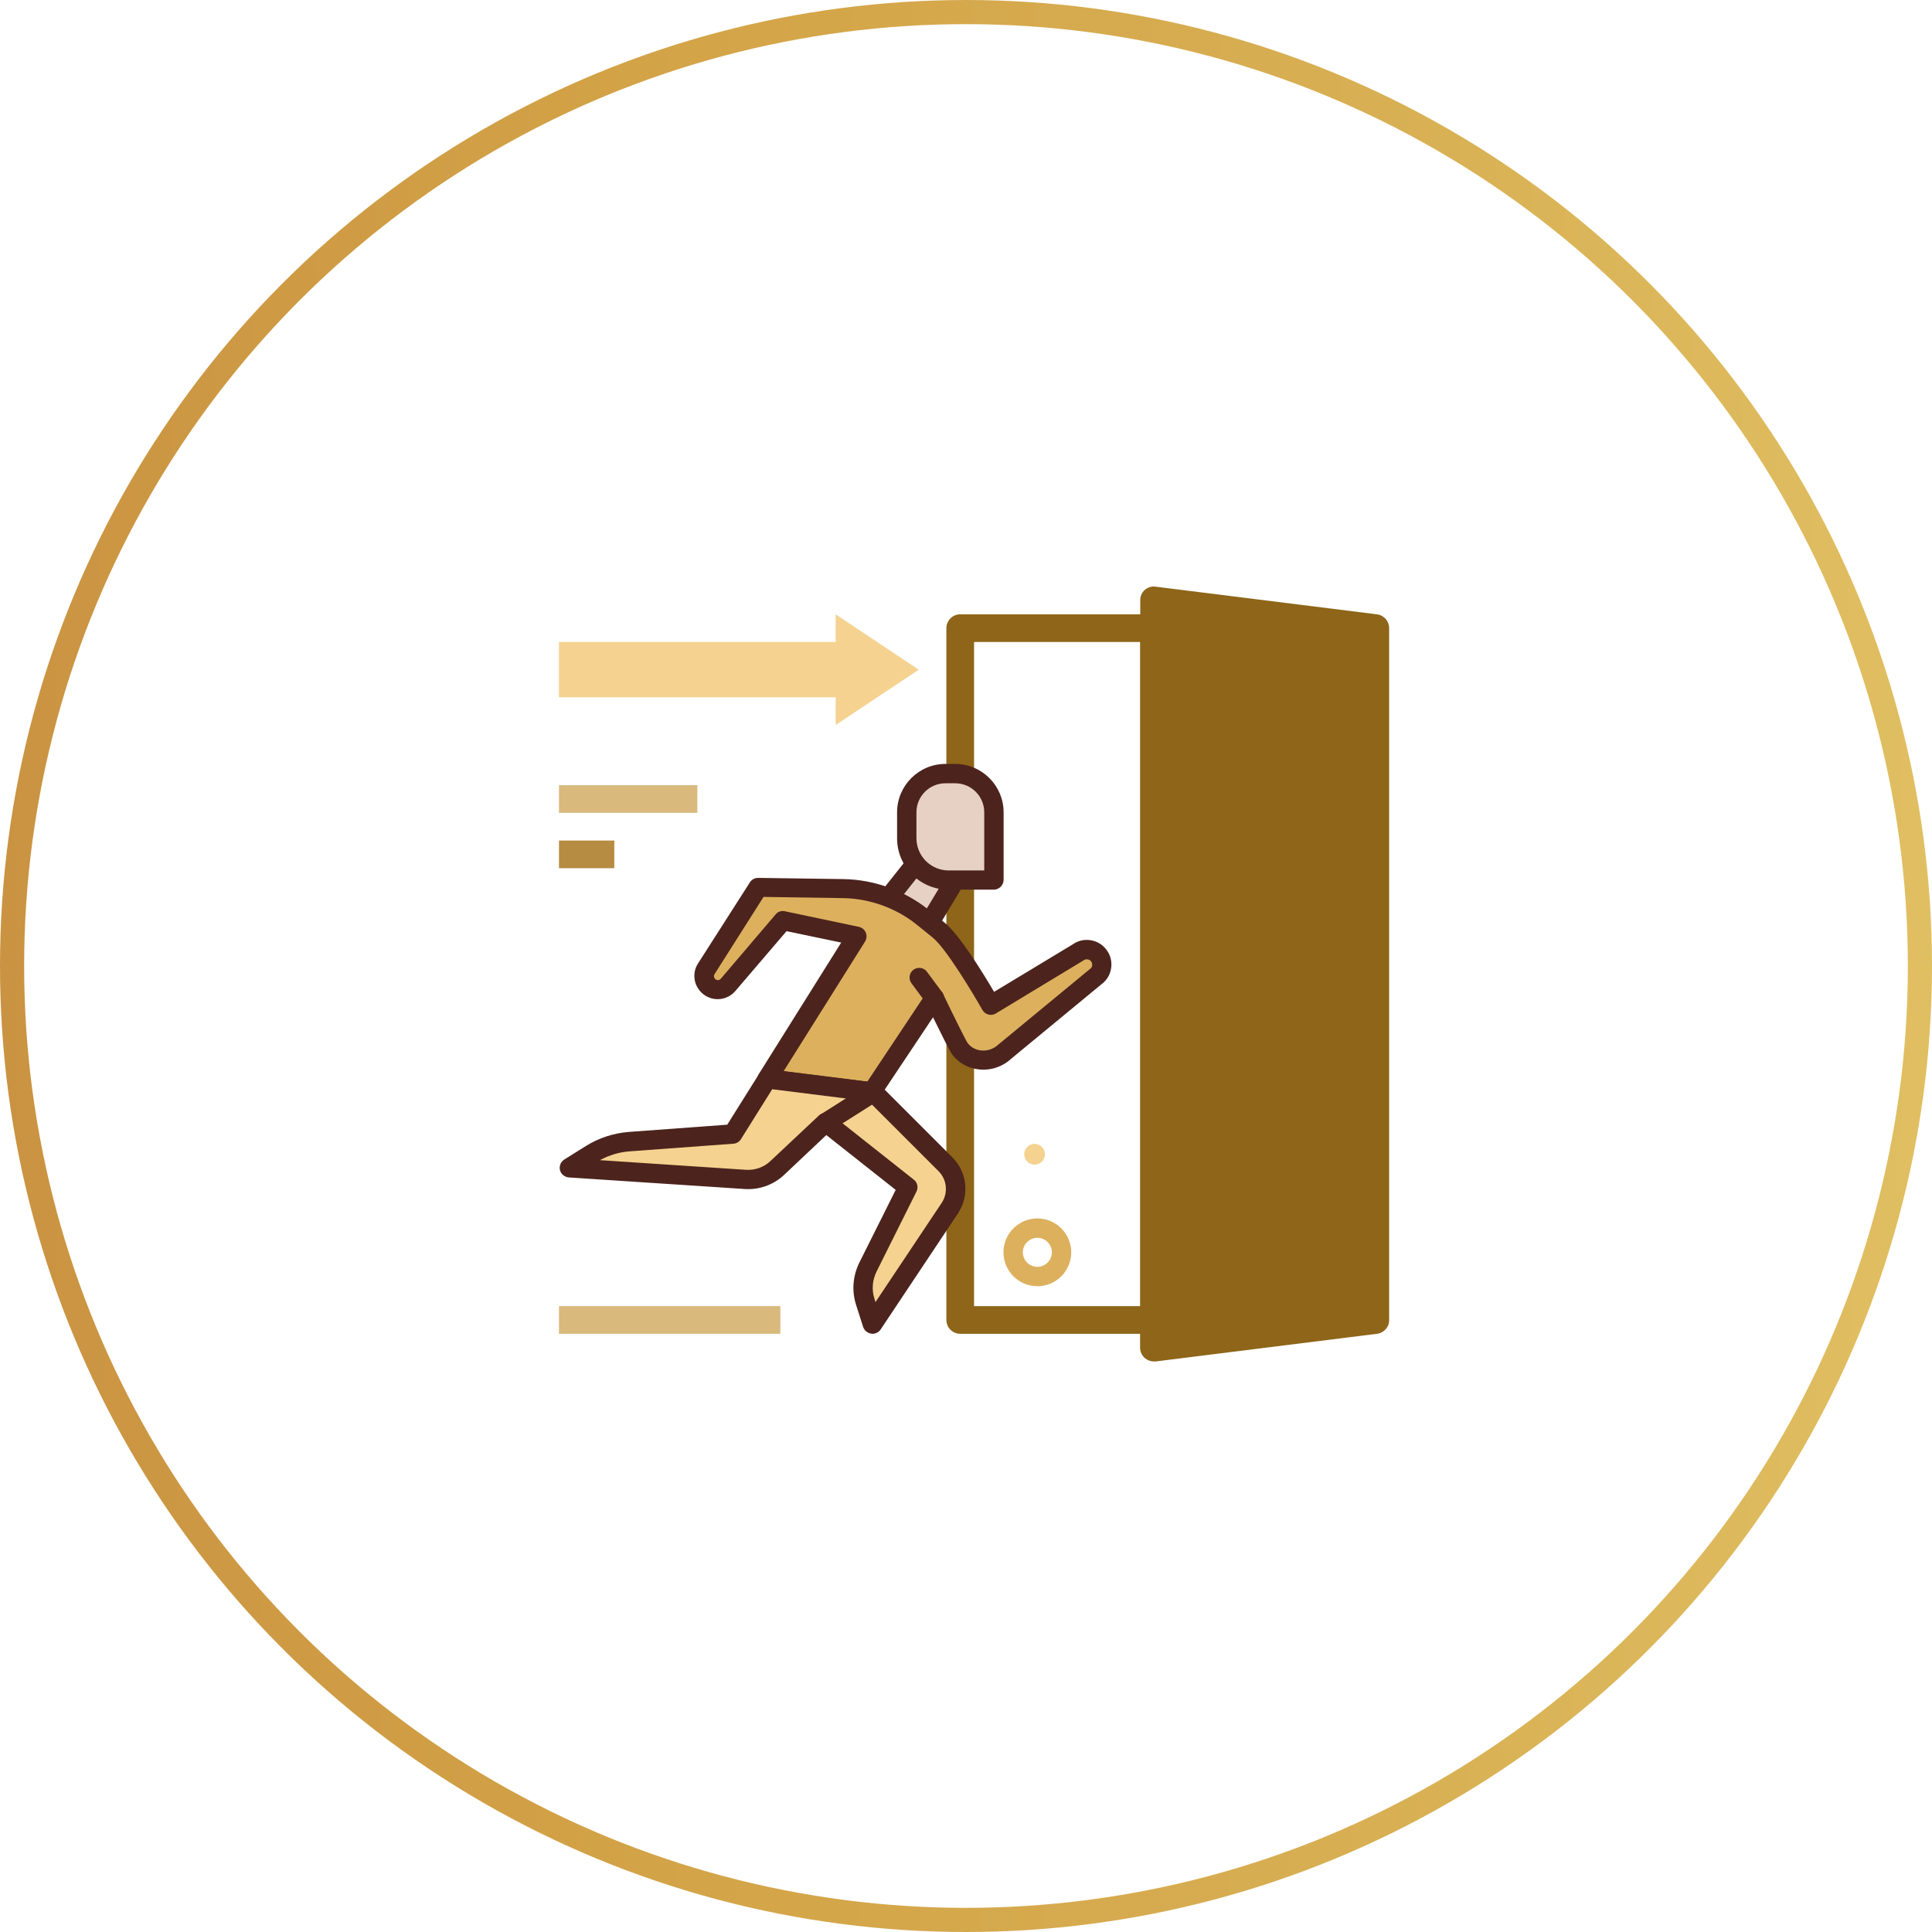 <svg width="120" height="120" viewBox="0 0 120 120" fill="none" xmlns="http://www.w3.org/2000/svg">
<path d="M34.719 81.125H48.469V82.844H34.719V81.125Z" fill="#D9B97C"/>
<path d="M51.906 45.031L57.062 41.594L51.906 38.156V39.875H34.719V43.312H51.906V45.031Z" fill="#F5D290"/>
<path d="M34.719 52.207H38.156V53.926H34.719V52.207Z" fill="#B58C42"/>
<path d="M34.719 48.77H43.312V50.488H34.719V48.77Z" fill="#D9B97C"/>
<path d="M85.519 38.156L71.769 36.438C71.522 36.405 71.285 36.48 71.103 36.642C70.92 36.803 70.812 37.05 70.823 37.297V38.156H59.641C59.168 38.156 58.781 38.543 58.781 39.016V57.095V57.632V58.438V64.174V65.388V73.391V77.795V81.984C58.781 82.457 59.168 82.844 59.641 82.844H70.812V83.703C70.812 83.95 70.92 84.186 71.103 84.348C71.264 84.487 71.457 84.562 71.672 84.562H71.779L85.529 82.844C85.959 82.79 86.292 82.425 86.281 81.984V39.016C86.281 38.575 85.959 38.21 85.519 38.156ZM70.812 81.125H60.5V65.71V64.335V59.834V58.309V39.875H70.812V81.125Z" fill="#8E6519"/>
<path d="M55.117 55.859L57.201 53.238L59.328 54.667L57.523 57.675L55.117 55.859Z" fill="#E7D1C4"/>
<path d="M57.523 58.266C57.394 58.266 57.265 58.223 57.158 58.147L54.752 56.343C54.623 56.246 54.537 56.096 54.515 55.934C54.494 55.773 54.537 55.612 54.644 55.483L56.728 52.862C56.921 52.615 57.276 52.562 57.534 52.733L59.661 54.162C59.929 54.345 60.004 54.699 59.843 54.968L58.039 57.976C57.953 58.126 57.802 58.223 57.641 58.255C57.598 58.255 57.555 58.266 57.523 58.266ZM55.976 55.752L57.351 56.783L58.522 54.839L57.33 54.044L55.976 55.752Z" fill="#4C241D"/>
<path d="M64.432 79.89C63.272 79.89 62.326 78.944 62.326 77.784C62.326 76.624 63.272 75.679 64.432 75.679C65.592 75.679 66.537 76.624 66.537 77.784C66.537 78.944 65.592 79.89 64.432 79.89ZM64.432 76.882C63.938 76.882 63.529 77.29 63.529 77.784C63.529 78.278 63.938 78.686 64.432 78.686C64.926 78.686 65.334 78.278 65.334 77.784C65.334 77.29 64.926 76.882 64.432 76.882Z" fill="#DDB05E"/>
<path d="M64.26 72.338C64.616 72.338 64.904 72.049 64.904 71.693C64.904 71.337 64.616 71.049 64.26 71.049C63.904 71.049 63.615 71.337 63.615 71.693C63.615 72.049 63.904 72.338 64.26 72.338Z" fill="#F5D290"/>
<path d="M61.552 62.444C61.552 62.444 59.403 58.652 58.318 57.782L57.309 56.966C55.912 55.849 54.193 55.236 52.41 55.204L47.103 55.129L43.881 60.167C43.58 60.64 43.806 61.263 44.332 61.424C44.654 61.531 45.009 61.424 45.234 61.166L48.64 57.17L53.227 58.137L47.662 67.01L54.247 67.837L54.193 67.783L58.05 62.004C58.05 62.004 59.446 64.894 59.629 65.141C60.295 66.022 61.605 66.097 62.411 65.345L68.158 60.607C68.599 60.199 68.545 59.49 68.051 59.157C67.728 58.942 67.299 58.942 66.987 59.168L61.552 62.444Z" fill="#DDB05E"/>
<path d="M54.246 68.439C54.225 68.439 54.193 68.439 54.171 68.439L47.586 67.611C47.382 67.59 47.21 67.461 47.114 67.268C47.017 67.074 47.038 66.859 47.146 66.688L52.248 58.545L48.854 57.836L45.674 61.553C45.298 61.993 44.697 62.165 44.138 61.993C43.708 61.853 43.375 61.531 43.214 61.112C43.064 60.683 43.107 60.221 43.354 59.845L46.576 54.807C46.684 54.635 46.866 54.527 47.092 54.527L52.399 54.602C54.3 54.635 56.169 55.312 57.662 56.493L58.672 57.31C59.596 58.051 61.089 60.489 61.744 61.606L66.653 58.642C67.137 58.298 67.835 58.287 68.362 58.642C68.748 58.91 68.995 59.329 69.028 59.791C69.06 60.264 68.888 60.715 68.544 61.026L62.776 65.785C62.281 66.247 61.562 66.494 60.853 66.43C60.154 66.365 59.542 66.032 59.134 65.484C58.994 65.291 58.447 64.195 57.952 63.185L54.826 67.869C54.816 67.944 54.805 68.009 54.773 68.084C54.676 68.31 54.472 68.439 54.246 68.439ZM48.671 66.537L53.87 67.182L57.544 61.66C57.662 61.477 57.866 61.381 58.081 61.392C58.296 61.402 58.489 61.531 58.575 61.735C59.22 63.078 59.972 64.593 60.101 64.786C60.305 65.055 60.606 65.216 60.96 65.248C61.336 65.28 61.712 65.151 61.991 64.894L67.76 60.135C67.835 60.06 67.846 59.952 67.835 59.888C67.835 59.823 67.803 59.716 67.695 59.641C67.577 59.565 67.427 59.565 67.32 59.641L61.852 62.949C61.712 63.035 61.551 63.057 61.39 63.014C61.229 62.971 61.1 62.874 61.014 62.724C60.434 61.692 58.747 58.889 57.931 58.233L56.921 57.417C55.643 56.397 54.031 55.816 52.388 55.784L47.425 55.709L44.385 60.5C44.331 60.586 44.342 60.672 44.364 60.715C44.374 60.758 44.417 60.833 44.514 60.865C44.611 60.898 44.707 60.865 44.772 60.79L48.177 56.794C48.317 56.622 48.542 56.547 48.757 56.601L53.344 57.567C53.537 57.61 53.698 57.739 53.774 57.922C53.849 58.105 53.838 58.309 53.731 58.48L48.671 66.537Z" fill="#4C241D"/>
<path d="M45.515 70.436L39.08 70.909C38.242 70.974 37.426 71.242 36.717 71.683L35.363 72.531L46.31 73.251C47.029 73.294 47.738 73.047 48.265 72.553L51.294 69.706L56.386 73.734L53.915 78.686C53.582 79.363 53.518 80.147 53.743 80.867L54.184 82.242L58.985 75.034C59.555 74.175 59.447 73.036 58.717 72.316L54.237 67.837L47.652 67.01L45.515 70.436Z" fill="#F5D290"/>
<path d="M54.193 82.844C54.161 82.844 54.14 82.844 54.107 82.833C53.882 82.801 53.688 82.64 53.613 82.425L53.173 81.05C52.894 80.18 52.969 79.245 53.377 78.418L55.633 73.906L51.325 70.501L48.683 72.993C48.038 73.595 47.157 73.906 46.276 73.853L35.33 73.133C35.072 73.111 34.847 72.929 34.782 72.682C34.718 72.435 34.825 72.166 35.04 72.026L36.394 71.178C37.188 70.684 38.102 70.383 39.036 70.308L45.17 69.856L47.157 66.688C47.286 66.494 47.512 66.376 47.737 66.408L54.322 67.235C54.451 67.257 54.58 67.311 54.677 67.407L59.156 71.887C60.08 72.811 60.23 74.272 59.5 75.367L54.698 82.575C54.58 82.747 54.387 82.844 54.193 82.844ZM51.293 69.115C51.422 69.115 51.551 69.158 51.669 69.244L56.761 73.272C56.986 73.444 57.051 73.756 56.922 74.014L54.451 78.966C54.183 79.503 54.129 80.115 54.322 80.695L54.376 80.878L58.49 74.712C58.898 74.1 58.823 73.272 58.297 72.746L53.957 68.406L47.963 67.654L46.019 70.759C45.922 70.92 45.739 71.027 45.557 71.038L39.122 71.511C38.478 71.554 37.833 71.747 37.264 72.059L46.341 72.66C46.899 72.692 47.447 72.499 47.845 72.123L50.874 69.276C51.003 69.169 51.153 69.115 51.293 69.115Z" fill="#4C241D"/>
<path d="M54.031 67.987L51.303 69.717L54.031 67.987Z" fill="#BD53B5"/>
<path d="M51.303 70.318C51.099 70.318 50.906 70.222 50.799 70.039C50.627 69.76 50.702 69.384 50.981 69.212L53.71 67.482C53.989 67.3 54.365 67.386 54.537 67.665C54.709 67.944 54.634 68.32 54.354 68.492L51.626 70.222C51.518 70.286 51.411 70.318 51.303 70.318Z" fill="#4C241D"/>
<path d="M58.049 62.605C57.867 62.605 57.684 62.52 57.566 62.358L56.61 61.069C56.416 60.801 56.47 60.425 56.739 60.231C57.007 60.038 57.383 60.092 57.576 60.36L58.532 61.649C58.726 61.918 58.672 62.294 58.404 62.487C58.296 62.562 58.167 62.605 58.049 62.605Z" fill="#4C241D"/>
<path d="M61.724 54.656H58.909C57.48 54.656 56.32 53.496 56.32 52.067V50.456C56.32 49.124 57.395 48.05 58.727 48.05H59.328C60.66 48.05 61.734 49.124 61.734 50.456V54.656H61.724Z" fill="#E7D1C4"/>
<path d="M61.724 55.258H58.909C57.148 55.258 55.719 53.829 55.719 52.067V50.456C55.719 48.802 57.062 47.448 58.727 47.448H59.328C60.982 47.448 62.336 48.791 62.336 50.456V54.656C62.325 54.989 62.057 55.258 61.724 55.258ZM58.727 48.651C57.727 48.651 56.922 49.457 56.922 50.456V52.067C56.922 53.163 57.813 54.065 58.92 54.065H61.133V50.456C61.133 49.457 60.327 48.651 59.328 48.651H58.727Z" fill="#4C241D"/>
<circle cx="60" cy="60" r="59.25" stroke="url(#paint0_linear_4507_36616)" stroke-width="1.5"/>
<defs>
<linearGradient id="paint0_linear_4507_36616" x1="-2.40281e-06" y1="120" x2="120.548" y2="119.447" gradientUnits="userSpaceOnUse">
<stop stop-color="#CA9342"/>
<stop offset="0.332" stop-color="#D3A347"/>
<stop offset="0.712" stop-color="#D8AF53"/>
<stop offset="1" stop-color="#E0BF62"/>
</linearGradient>
</defs>
</svg>

